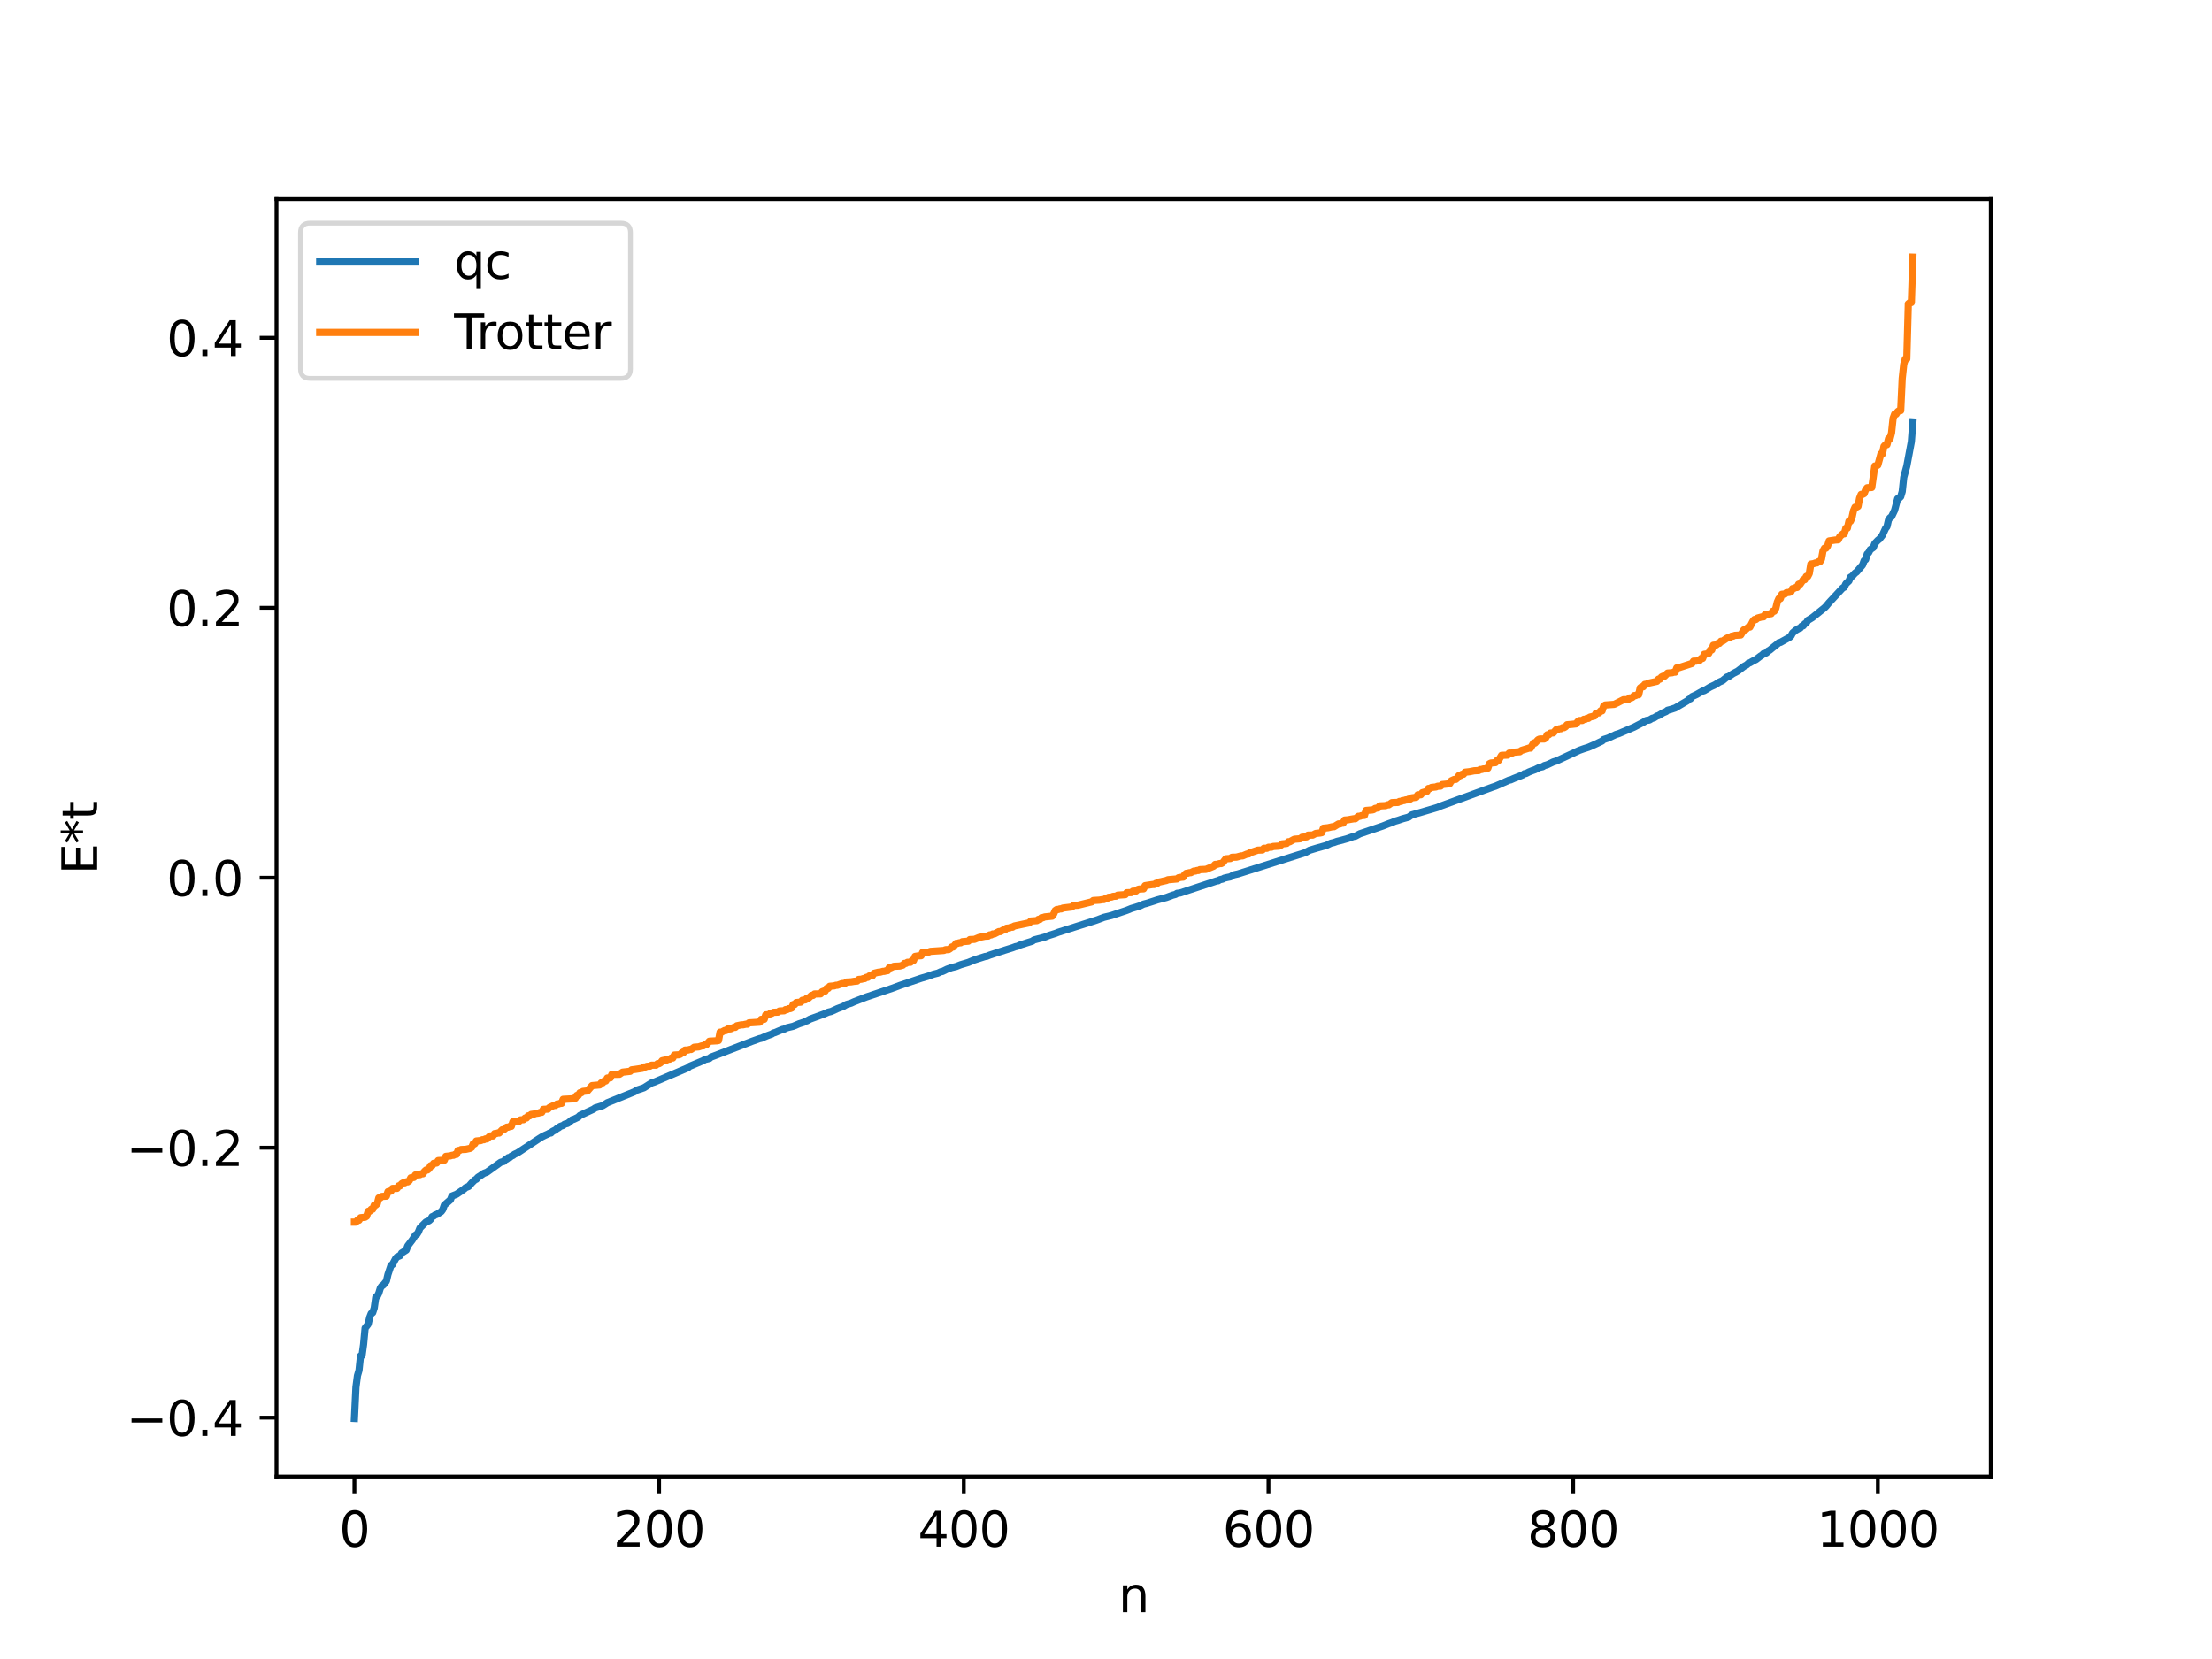 <?xml version="1.0" encoding="utf-8" standalone="no"?>
<!DOCTYPE svg PUBLIC "-//W3C//DTD SVG 1.1//EN"
  "http://www.w3.org/Graphics/SVG/1.1/DTD/svg11.dtd">
<svg xmlns:xlink="http://www.w3.org/1999/xlink" width="460.8pt" height="345.6pt" viewBox="0 0 460.8 345.6" xmlns="http://www.w3.org/2000/svg" version="1.1">
 <defs>
  <style type="text/css">*{stroke-linejoin: round; stroke-linecap: butt}</style>
 </defs>
 <g id="figure_1">
  <g id="patch_1">
   <path d="M 0 345.6 
L 460.8 345.6 
L 460.8 0 
L 0 0 
z
" style="fill: #ffffff"/>
  </g>
  <g id="axes_1">
   <g id="patch_2">
    <path d="M 57.6 307.584 
L 414.72 307.584 
L 414.72 41.472 
L 57.6 41.472 
z
" style="fill: #ffffff"/>
   </g>
   <g id="matplotlib.axis_1">
    <g id="xtick_1">
     <g id="line2d_1">
      <defs>
       <path id="mf205bf6b79" d="M 0 0 
L 0 3.5 
" style="stroke: #000000; stroke-width: 0.8"/>
      </defs>
      <g>
       <use xlink:href="#mf205bf6b79" x="73.833" y="307.584" style="stroke: #000000; stroke-width: 0.8"/>
      </g>
     </g>
     <g id="text_1">
      <!-- 0 -->
      <g transform="translate(70.651 322.182) scale(0.1 -0.1)">
       <defs>
        <path id="DejaVuSans-30" d="M 2034 4250 
Q 1547 4250 1301 3770 
Q 1056 3291 1056 2328 
Q 1056 1369 1301 889 
Q 1547 409 2034 409 
Q 2525 409 2770 889 
Q 3016 1369 3016 2328 
Q 3016 3291 2770 3770 
Q 2525 4250 2034 4250 
z
M 2034 4750 
Q 2819 4750 3233 4129 
Q 3647 3509 3647 2328 
Q 3647 1150 3233 529 
Q 2819 -91 2034 -91 
Q 1250 -91 836 529 
Q 422 1150 422 2328 
Q 422 3509 836 4129 
Q 1250 4750 2034 4750 
z
" transform="scale(0.016)"/>
       </defs>
       <use xlink:href="#DejaVuSans-30"/>
      </g>
     </g>
    </g>
    <g id="xtick_2">
     <g id="line2d_2">
      <g>
       <use xlink:href="#mf205bf6b79" x="137.304" y="307.584" style="stroke: #000000; stroke-width: 0.8"/>
      </g>
     </g>
     <g id="text_2">
      <!-- 200 -->
      <g transform="translate(127.76 322.182) scale(0.1 -0.1)">
       <defs>
        <path id="DejaVuSans-32" d="M 1228 531 
L 3431 531 
L 3431 0 
L 469 0 
L 469 531 
Q 828 903 1448 1529 
Q 2069 2156 2228 2338 
Q 2531 2678 2651 2914 
Q 2772 3150 2772 3378 
Q 2772 3750 2511 3984 
Q 2250 4219 1831 4219 
Q 1534 4219 1204 4116 
Q 875 4013 500 3803 
L 500 4441 
Q 881 4594 1212 4672 
Q 1544 4750 1819 4750 
Q 2544 4750 2975 4387 
Q 3406 4025 3406 3419 
Q 3406 3131 3298 2873 
Q 3191 2616 2906 2266 
Q 2828 2175 2409 1742 
Q 1991 1309 1228 531 
z
" transform="scale(0.016)"/>
       </defs>
       <use xlink:href="#DejaVuSans-32"/>
       <use xlink:href="#DejaVuSans-30" x="63.623"/>
       <use xlink:href="#DejaVuSans-30" x="127.246"/>
      </g>
     </g>
    </g>
    <g id="xtick_3">
     <g id="line2d_3">
      <g>
       <use xlink:href="#mf205bf6b79" x="200.775" y="307.584" style="stroke: #000000; stroke-width: 0.8"/>
      </g>
     </g>
     <g id="text_3">
      <!-- 400 -->
      <g transform="translate(191.231 322.182) scale(0.1 -0.1)">
       <defs>
        <path id="DejaVuSans-34" d="M 2419 4116 
L 825 1625 
L 2419 1625 
L 2419 4116 
z
M 2253 4666 
L 3047 4666 
L 3047 1625 
L 3713 1625 
L 3713 1100 
L 3047 1100 
L 3047 0 
L 2419 0 
L 2419 1100 
L 313 1100 
L 313 1709 
L 2253 4666 
z
" transform="scale(0.016)"/>
       </defs>
       <use xlink:href="#DejaVuSans-34"/>
       <use xlink:href="#DejaVuSans-30" x="63.623"/>
       <use xlink:href="#DejaVuSans-30" x="127.246"/>
      </g>
     </g>
    </g>
    <g id="xtick_4">
     <g id="line2d_4">
      <g>
       <use xlink:href="#mf205bf6b79" x="264.246" y="307.584" style="stroke: #000000; stroke-width: 0.8"/>
      </g>
     </g>
     <g id="text_4">
      <!-- 600 -->
      <g transform="translate(254.702 322.182) scale(0.1 -0.1)">
       <defs>
        <path id="DejaVuSans-36" d="M 2113 2584 
Q 1688 2584 1439 2293 
Q 1191 2003 1191 1497 
Q 1191 994 1439 701 
Q 1688 409 2113 409 
Q 2538 409 2786 701 
Q 3034 994 3034 1497 
Q 3034 2003 2786 2293 
Q 2538 2584 2113 2584 
z
M 3366 4563 
L 3366 3988 
Q 3128 4100 2886 4159 
Q 2644 4219 2406 4219 
Q 1781 4219 1451 3797 
Q 1122 3375 1075 2522 
Q 1259 2794 1537 2939 
Q 1816 3084 2150 3084 
Q 2853 3084 3261 2657 
Q 3669 2231 3669 1497 
Q 3669 778 3244 343 
Q 2819 -91 2113 -91 
Q 1303 -91 875 529 
Q 447 1150 447 2328 
Q 447 3434 972 4092 
Q 1497 4750 2381 4750 
Q 2619 4750 2861 4703 
Q 3103 4656 3366 4563 
z
" transform="scale(0.016)"/>
       </defs>
       <use xlink:href="#DejaVuSans-36"/>
       <use xlink:href="#DejaVuSans-30" x="63.623"/>
       <use xlink:href="#DejaVuSans-30" x="127.246"/>
      </g>
     </g>
    </g>
    <g id="xtick_5">
     <g id="line2d_5">
      <g>
       <use xlink:href="#mf205bf6b79" x="327.717" y="307.584" style="stroke: #000000; stroke-width: 0.8"/>
      </g>
     </g>
     <g id="text_5">
      <!-- 800 -->
      <g transform="translate(318.173 322.182) scale(0.1 -0.1)">
       <defs>
        <path id="DejaVuSans-38" d="M 2034 2216 
Q 1584 2216 1326 1975 
Q 1069 1734 1069 1313 
Q 1069 891 1326 650 
Q 1584 409 2034 409 
Q 2484 409 2743 651 
Q 3003 894 3003 1313 
Q 3003 1734 2745 1975 
Q 2488 2216 2034 2216 
z
M 1403 2484 
Q 997 2584 770 2862 
Q 544 3141 544 3541 
Q 544 4100 942 4425 
Q 1341 4750 2034 4750 
Q 2731 4750 3128 4425 
Q 3525 4100 3525 3541 
Q 3525 3141 3298 2862 
Q 3072 2584 2669 2484 
Q 3125 2378 3379 2068 
Q 3634 1759 3634 1313 
Q 3634 634 3220 271 
Q 2806 -91 2034 -91 
Q 1263 -91 848 271 
Q 434 634 434 1313 
Q 434 1759 690 2068 
Q 947 2378 1403 2484 
z
M 1172 3481 
Q 1172 3119 1398 2916 
Q 1625 2713 2034 2713 
Q 2441 2713 2670 2916 
Q 2900 3119 2900 3481 
Q 2900 3844 2670 4047 
Q 2441 4250 2034 4250 
Q 1625 4250 1398 4047 
Q 1172 3844 1172 3481 
z
" transform="scale(0.016)"/>
       </defs>
       <use xlink:href="#DejaVuSans-38"/>
       <use xlink:href="#DejaVuSans-30" x="63.623"/>
       <use xlink:href="#DejaVuSans-30" x="127.246"/>
      </g>
     </g>
    </g>
    <g id="xtick_6">
     <g id="line2d_6">
      <g>
       <use xlink:href="#mf205bf6b79" x="391.188" y="307.584" style="stroke: #000000; stroke-width: 0.8"/>
      </g>
     </g>
     <g id="text_6">
      <!-- 1000 -->
      <g transform="translate(378.463 322.182) scale(0.1 -0.1)">
       <defs>
        <path id="DejaVuSans-31" d="M 794 531 
L 1825 531 
L 1825 4091 
L 703 3866 
L 703 4441 
L 1819 4666 
L 2450 4666 
L 2450 531 
L 3481 531 
L 3481 0 
L 794 0 
L 794 531 
z
" transform="scale(0.016)"/>
       </defs>
       <use xlink:href="#DejaVuSans-31"/>
       <use xlink:href="#DejaVuSans-30" x="63.623"/>
       <use xlink:href="#DejaVuSans-30" x="127.246"/>
       <use xlink:href="#DejaVuSans-30" x="190.869"/>
      </g>
     </g>
    </g>
    <g id="text_7">
     <!-- n -->
     <g transform="translate(232.991 335.861) scale(0.1 -0.1)">
      <defs>
       <path id="DejaVuSans-6e" d="M 3513 2113 
L 3513 0 
L 2938 0 
L 2938 2094 
Q 2938 2591 2744 2837 
Q 2550 3084 2163 3084 
Q 1697 3084 1428 2787 
Q 1159 2491 1159 1978 
L 1159 0 
L 581 0 
L 581 3500 
L 1159 3500 
L 1159 2956 
Q 1366 3272 1645 3428 
Q 1925 3584 2291 3584 
Q 2894 3584 3203 3211 
Q 3513 2838 3513 2113 
z
" transform="scale(0.016)"/>
      </defs>
      <use xlink:href="#DejaVuSans-6e"/>
     </g>
    </g>
   </g>
   <g id="matplotlib.axis_2">
    <g id="ytick_1">
     <g id="line2d_7">
      <defs>
       <path id="m3cf8cd2385" d="M 0 0 
L -3.5 0 
" style="stroke: #000000; stroke-width: 0.8"/>
      </defs>
      <g>
       <use xlink:href="#m3cf8cd2385" x="57.6" y="295.326" style="stroke: #000000; stroke-width: 0.8"/>
      </g>
     </g>
     <g id="text_8">
      <!-- −0.4 -->
      <g transform="translate(26.317 299.125) scale(0.1 -0.1)">
       <defs>
        <path id="DejaVuSans-2212" d="M 678 2272 
L 4684 2272 
L 4684 1741 
L 678 1741 
L 678 2272 
z
" transform="scale(0.016)"/>
        <path id="DejaVuSans-2e" d="M 684 794 
L 1344 794 
L 1344 0 
L 684 0 
L 684 794 
z
" transform="scale(0.016)"/>
       </defs>
       <use xlink:href="#DejaVuSans-2212"/>
       <use xlink:href="#DejaVuSans-30" x="83.789"/>
       <use xlink:href="#DejaVuSans-2e" x="147.412"/>
       <use xlink:href="#DejaVuSans-34" x="179.199"/>
      </g>
     </g>
    </g>
    <g id="ytick_2">
     <g id="line2d_8">
      <g>
       <use xlink:href="#m3cf8cd2385" x="57.6" y="239.087" style="stroke: #000000; stroke-width: 0.8"/>
      </g>
     </g>
     <g id="text_9">
      <!-- −0.2 -->
      <g transform="translate(26.317 242.887) scale(0.1 -0.1)">
       <use xlink:href="#DejaVuSans-2212"/>
       <use xlink:href="#DejaVuSans-30" x="83.789"/>
       <use xlink:href="#DejaVuSans-2e" x="147.412"/>
       <use xlink:href="#DejaVuSans-32" x="179.199"/>
      </g>
     </g>
    </g>
    <g id="ytick_3">
     <g id="line2d_9">
      <g>
       <use xlink:href="#m3cf8cd2385" x="57.6" y="182.849" style="stroke: #000000; stroke-width: 0.8"/>
      </g>
     </g>
     <g id="text_10">
      <!-- 0.0 -->
      <g transform="translate(34.697 186.648) scale(0.1 -0.1)">
       <use xlink:href="#DejaVuSans-30"/>
       <use xlink:href="#DejaVuSans-2e" x="63.623"/>
       <use xlink:href="#DejaVuSans-30" x="95.41"/>
      </g>
     </g>
    </g>
    <g id="ytick_4">
     <g id="line2d_10">
      <g>
       <use xlink:href="#m3cf8cd2385" x="57.6" y="126.611" style="stroke: #000000; stroke-width: 0.8"/>
      </g>
     </g>
     <g id="text_11">
      <!-- 0.2 -->
      <g transform="translate(34.697 130.41) scale(0.1 -0.1)">
       <use xlink:href="#DejaVuSans-30"/>
       <use xlink:href="#DejaVuSans-2e" x="63.623"/>
       <use xlink:href="#DejaVuSans-32" x="95.41"/>
      </g>
     </g>
    </g>
    <g id="ytick_5">
     <g id="line2d_11">
      <g>
       <use xlink:href="#m3cf8cd2385" x="57.6" y="70.373" style="stroke: #000000; stroke-width: 0.8"/>
      </g>
     </g>
     <g id="text_12">
      <!-- 0.4 -->
      <g transform="translate(34.697 74.172) scale(0.1 -0.1)">
       <use xlink:href="#DejaVuSans-30"/>
       <use xlink:href="#DejaVuSans-2e" x="63.623"/>
       <use xlink:href="#DejaVuSans-34" x="95.41"/>
      </g>
     </g>
    </g>
    <g id="text_13">
     <!-- E*t -->
     <g transform="translate(20.238 182.148) rotate(-90) scale(0.1 -0.1)">
      <defs>
       <path id="DejaVuSans-45" d="M 628 4666 
L 3578 4666 
L 3578 4134 
L 1259 4134 
L 1259 2753 
L 3481 2753 
L 3481 2222 
L 1259 2222 
L 1259 531 
L 3634 531 
L 3634 0 
L 628 0 
L 628 4666 
z
" transform="scale(0.016)"/>
       <path id="DejaVuSans-2a" d="M 3009 3897 
L 1888 3291 
L 3009 2681 
L 2828 2375 
L 1778 3009 
L 1778 1831 
L 1422 1831 
L 1422 3009 
L 372 2375 
L 191 2681 
L 1313 3291 
L 191 3897 
L 372 4206 
L 1422 3572 
L 1422 4750 
L 1778 4750 
L 1778 3572 
L 2828 4206 
L 3009 3897 
z
" transform="scale(0.016)"/>
       <path id="DejaVuSans-74" d="M 1172 4494 
L 1172 3500 
L 2356 3500 
L 2356 3053 
L 1172 3053 
L 1172 1153 
Q 1172 725 1289 603 
Q 1406 481 1766 481 
L 2356 481 
L 2356 0 
L 1766 0 
Q 1100 0 847 248 
Q 594 497 594 1153 
L 594 3053 
L 172 3053 
L 172 3500 
L 594 3500 
L 594 4494 
L 1172 4494 
z
" transform="scale(0.016)"/>
      </defs>
      <use xlink:href="#DejaVuSans-45"/>
      <use xlink:href="#DejaVuSans-2a" x="63.184"/>
      <use xlink:href="#DejaVuSans-74" x="113.184"/>
     </g>
    </g>
   </g>
   <g id="line2d_12">
    <path d="M 73.833 295.488 
L 74.15 288.973 
L 74.467 286.574 
L 74.785 285.475 
L 75.102 282.455 
L 75.42 282.377 
L 75.737 280.065 
L 76.054 276.68 
L 76.689 275.856 
L 77.006 274.444 
L 77.324 273.627 
L 77.641 273.439 
L 77.958 272.47 
L 78.276 270.248 
L 78.593 270.036 
L 78.91 269.388 
L 79.228 268.334 
L 79.545 267.877 
L 79.862 267.678 
L 80.497 266.875 
L 80.815 265.495 
L 81.449 263.598 
L 81.767 263.427 
L 82.401 262.218 
L 82.719 261.843 
L 83.353 261.58 
L 83.671 261.027 
L 84.623 260.418 
L 84.94 259.551 
L 85.892 258.291 
L 86.527 257.291 
L 86.844 257.138 
L 87.162 256.625 
L 87.479 255.814 
L 88.748 254.55 
L 89.383 254.308 
L 89.7 254.017 
L 90.018 253.459 
L 90.335 253.342 
L 90.653 253.082 
L 90.97 253.004 
L 91.922 252.397 
L 92.239 251.962 
L 92.557 251.049 
L 93.826 249.948 
L 94.143 249.163 
L 95.096 248.791 
L 96.048 248.148 
L 96.682 247.699 
L 97 247.411 
L 97.634 247.156 
L 98.269 246.426 
L 98.904 245.796 
L 99.221 245.657 
L 99.539 245.269 
L 100.173 244.85 
L 100.808 244.418 
L 101.443 244.18 
L 104.299 242.125 
L 104.934 241.955 
L 105.251 241.591 
L 105.568 241.471 
L 105.886 241.162 
L 106.203 241.118 
L 106.52 240.842 
L 106.838 240.719 
L 107.155 240.468 
L 107.79 240.177 
L 112.233 237.24 
L 112.867 236.839 
L 113.502 236.518 
L 114.137 236.237 
L 114.454 236.054 
L 114.772 236.017 
L 115.089 235.692 
L 115.724 235.38 
L 116.041 235.08 
L 116.358 234.946 
L 116.676 234.657 
L 117.31 234.436 
L 117.628 234.177 
L 118.262 234.018 
L 119.215 233.248 
L 119.532 233.174 
L 120.167 232.866 
L 120.484 232.701 
L 120.801 232.367 
L 123.658 231.047 
L 123.975 230.804 
L 125.562 230.32 
L 126.514 229.719 
L 128.1 229.079 
L 132.226 227.41 
L 132.543 227.14 
L 134.13 226.609 
L 135.717 225.603 
L 136.352 225.399 
L 143.334 222.424 
L 143.651 222.133 
L 146.507 220.939 
L 146.824 220.717 
L 147.777 220.499 
L 148.094 220.211 
L 148.729 219.98 
L 156.662 216.922 
L 157.615 216.584 
L 158.249 216.356 
L 158.567 216.297 
L 159.201 216.017 
L 159.836 215.75 
L 160.788 215.403 
L 161.105 215.19 
L 161.423 215.112 
L 162.058 214.844 
L 163.01 214.448 
L 163.327 214.392 
L 163.962 214.096 
L 165.231 213.796 
L 166.5 213.257 
L 167.453 212.954 
L 167.77 212.733 
L 168.087 212.666 
L 168.722 212.307 
L 171.578 211.263 
L 172.53 210.853 
L 173.165 210.704 
L 174.434 210.119 
L 175.704 209.639 
L 176.339 209.258 
L 177.291 208.972 
L 177.925 208.68 
L 179.512 208.063 
L 180.464 207.695 
L 185.859 205.878 
L 187.446 205.285 
L 191.889 203.784 
L 193.476 203.311 
L 194.428 202.954 
L 195.38 202.716 
L 196.015 202.415 
L 196.332 202.37 
L 197.284 201.9 
L 198.236 201.562 
L 199.188 201.333 
L 200.14 200.962 
L 201.727 200.488 
L 202.996 199.962 
L 205.218 199.25 
L 205.535 199.218 
L 206.17 198.96 
L 209.343 197.928 
L 210.93 197.434 
L 211.565 197.192 
L 211.882 197.145 
L 212.517 196.855 
L 214.104 196.345 
L 214.739 196.154 
L 215.056 196.051 
L 215.373 195.806 
L 217.595 195.227 
L 218.547 194.85 
L 219.816 194.452 
L 220.451 194.203 
L 228.385 191.685 
L 229.02 191.451 
L 229.972 191.088 
L 231.558 190.699 
L 234.732 189.637 
L 235.684 189.248 
L 236.636 188.97 
L 237.588 188.657 
L 238.223 188.343 
L 238.858 188.184 
L 240.444 187.678 
L 241.079 187.464 
L 242.983 186.962 
L 244.253 186.487 
L 244.887 186.319 
L 245.205 186.099 
L 245.839 186.022 
L 253.456 183.513 
L 253.773 183.481 
L 254.091 183.266 
L 254.725 183.117 
L 255.043 182.935 
L 255.677 182.789 
L 256.312 182.664 
L 256.947 182.263 
L 257.899 182.051 
L 271.862 177.633 
L 272.815 177.119 
L 274.401 176.643 
L 276.305 176.113 
L 277.258 175.653 
L 277.892 175.505 
L 278.527 175.273 
L 279.162 175.121 
L 280.748 174.679 
L 282.018 174.223 
L 282.335 174.195 
L 283.287 173.686 
L 288.048 172.076 
L 289.317 171.569 
L 289.952 171.358 
L 290.586 171.075 
L 291.221 170.894 
L 292.173 170.568 
L 293.443 170.223 
L 294.077 169.765 
L 295.029 169.493 
L 295.664 169.323 
L 299.472 168.197 
L 300.107 167.913 
L 310.897 163.976 
L 311.532 163.768 
L 314.388 162.512 
L 314.705 162.456 
L 315.34 162.171 
L 317.244 161.414 
L 317.562 161.169 
L 317.879 161.138 
L 318.514 160.81 
L 319.148 160.555 
L 319.783 160.332 
L 320.735 159.852 
L 321.37 159.723 
L 321.687 159.494 
L 322.322 159.31 
L 322.957 159.013 
L 323.591 158.713 
L 324.226 158.523 
L 328.986 156.309 
L 329.939 155.97 
L 330.891 155.669 
L 332.16 155.115 
L 333.747 154.363 
L 334.064 154.056 
L 335.016 153.751 
L 336.603 153.011 
L 337.238 152.816 
L 340.411 151.471 
L 341.046 151.135 
L 342.315 150.477 
L 342.95 150.086 
L 343.585 149.997 
L 344.22 149.611 
L 344.537 149.562 
L 345.172 149.158 
L 345.489 149.069 
L 346.441 148.491 
L 347.076 148.225 
L 347.393 147.955 
L 348.028 147.792 
L 348.98 147.482 
L 349.615 147.101 
L 351.519 145.979 
L 351.836 145.67 
L 352.153 145.551 
L 352.471 145.127 
L 353.423 144.678 
L 354.692 143.954 
L 355.01 143.879 
L 356.279 143.108 
L 357.231 142.67 
L 358.183 142.075 
L 358.818 141.8 
L 359.77 141.023 
L 360.087 140.95 
L 361.039 140.31 
L 361.991 139.812 
L 363.261 138.839 
L 363.896 138.487 
L 364.213 138.178 
L 364.53 138.074 
L 365.165 137.701 
L 365.8 137.389 
L 366.752 136.661 
L 367.069 136.473 
L 367.386 136.155 
L 367.704 136.118 
L 368.021 135.96 
L 368.339 135.596 
L 368.656 135.448 
L 369.291 134.923 
L 370.243 134.168 
L 370.56 133.885 
L 370.877 133.831 
L 372.781 132.769 
L 373.099 132.482 
L 373.416 131.871 
L 374.051 131.315 
L 374.686 130.937 
L 375.003 130.844 
L 375.32 130.446 
L 375.638 130.367 
L 375.955 129.949 
L 376.272 129.788 
L 376.59 129.24 
L 377.542 128.657 
L 380.081 126.613 
L 380.398 126.295 
L 381.033 125.531 
L 383.889 122.456 
L 384.206 122.329 
L 384.524 121.613 
L 385.158 121.03 
L 385.476 120.236 
L 385.793 120.086 
L 386.428 119.388 
L 386.745 119.168 
L 388.015 117.686 
L 388.332 116.799 
L 388.649 116.561 
L 388.967 115.413 
L 389.284 115.121 
L 389.601 114.499 
L 390.236 114.065 
L 390.553 113.223 
L 391.188 112.554 
L 391.505 112.31 
L 392.14 111.501 
L 392.775 110.111 
L 393.092 109.698 
L 393.41 108.289 
L 393.727 107.859 
L 394.044 107.636 
L 394.679 106.293 
L 395.314 103.888 
L 395.631 103.774 
L 395.948 103.463 
L 396.266 102.392 
L 396.583 99.439 
L 397.218 97.101 
L 398.17 91.988 
L 398.487 87.898 
L 398.487 87.898 
" clip-path="url(#pb4b846de94)" style="fill: none; stroke: #1f77b4; stroke-width: 1.5; stroke-linecap: square"/>
   </g>
   <g id="line2d_13">
    <path d="M 73.833 254.59 
L 74.15 254.59 
L 74.467 254.202 
L 74.785 254.202 
L 75.102 253.673 
L 76.054 253.573 
L 76.372 253.366 
L 76.689 252.335 
L 77.006 252.335 
L 77.324 251.908 
L 77.641 251.908 
L 77.958 251.052 
L 78.276 251.052 
L 78.593 250.744 
L 78.91 249.544 
L 79.228 249.544 
L 79.545 249.244 
L 80.497 249.179 
L 80.815 248.244 
L 81.449 248.128 
L 81.767 247.573 
L 82.719 247.559 
L 83.036 247.04 
L 83.353 247.04 
L 83.671 246.589 
L 83.988 246.407 
L 84.305 246.407 
L 84.623 246.205 
L 84.94 246.205 
L 85.258 245.971 
L 85.575 245.354 
L 86.21 245.286 
L 86.527 244.773 
L 87.479 244.708 
L 87.796 244.517 
L 88.114 244.517 
L 88.431 244.018 
L 88.748 243.731 
L 89.066 243.731 
L 89.383 243.46 
L 89.7 242.84 
L 90.018 242.84 
L 90.335 242.346 
L 90.97 242.269 
L 91.287 241.77 
L 92.557 241.691 
L 92.874 240.892 
L 93.826 240.791 
L 94.143 240.67 
L 94.461 240.67 
L 94.778 240.478 
L 95.096 240.478 
L 95.413 239.662 
L 95.73 239.662 
L 96.048 239.469 
L 97 239.432 
L 97.952 239.223 
L 98.269 239.003 
L 98.586 238.26 
L 98.904 238.26 
L 99.221 237.69 
L 100.173 237.597 
L 100.491 237.425 
L 100.808 237.425 
L 101.125 237.25 
L 101.443 237.25 
L 102.077 236.648 
L 102.712 236.638 
L 103.029 236.151 
L 103.347 236.151 
L 103.664 236.028 
L 103.981 236.028 
L 104.616 235.363 
L 104.934 235.363 
L 105.568 234.812 
L 105.886 234.812 
L 106.203 234.641 
L 106.52 234.641 
L 106.838 233.692 
L 107.79 233.63 
L 108.107 233.63 
L 108.424 233.293 
L 109.059 233.25 
L 109.377 232.902 
L 109.694 232.902 
L 110.011 232.452 
L 110.329 232.452 
L 110.646 232.157 
L 111.281 232.069 
L 111.598 231.944 
L 112.233 231.862 
L 112.55 231.715 
L 112.867 231.715 
L 113.185 231.096 
L 114.137 231.048 
L 114.454 230.716 
L 115.406 230.273 
L 115.724 230.273 
L 116.041 229.989 
L 116.358 229.989 
L 116.676 229.842 
L 116.993 229.842 
L 117.31 229.012 
L 119.215 228.912 
L 119.532 228.785 
L 119.849 228.785 
L 120.167 228.193 
L 120.484 228.193 
L 120.801 227.641 
L 121.119 227.641 
L 121.436 227.362 
L 122.388 227.256 
L 123.34 226.152 
L 124.927 226.012 
L 125.244 225.58 
L 125.562 225.58 
L 125.879 225.19 
L 126.196 225.19 
L 126.514 224.574 
L 127.148 224.536 
L 127.466 223.805 
L 129.053 223.793 
L 129.687 223.355 
L 131.274 223.177 
L 131.591 222.867 
L 132.226 222.791 
L 133.813 222.551 
L 134.13 222.281 
L 134.448 222.281 
L 134.765 222.13 
L 135.4 222.108 
L 135.717 221.898 
L 136.669 221.895 
L 136.986 221.582 
L 137.304 221.582 
L 137.621 221.398 
L 137.939 220.96 
L 138.573 220.824 
L 138.891 220.824 
L 139.208 220.638 
L 139.525 220.638 
L 139.843 220.407 
L 140.16 220.407 
L 140.477 219.786 
L 141.429 219.735 
L 141.747 219.611 
L 142.064 219.284 
L 142.381 219.284 
L 142.699 218.753 
L 143.334 218.752 
L 143.651 218.621 
L 143.968 218.621 
L 144.603 218.158 
L 145.555 218.084 
L 146.19 217.872 
L 146.507 217.872 
L 146.824 217.635 
L 147.142 217.635 
L 147.777 216.904 
L 149.363 216.816 
L 149.681 216.756 
L 149.998 215.022 
L 150.315 215.022 
L 150.95 214.671 
L 151.267 214.671 
L 151.585 214.364 
L 152.22 214.325 
L 152.854 214.02 
L 153.172 214.02 
L 153.489 213.69 
L 154.441 213.495 
L 154.758 213.495 
L 155.393 213.356 
L 155.71 213.356 
L 156.028 213.078 
L 158.249 212.938 
L 158.567 212.346 
L 159.201 212.338 
L 159.519 211.407 
L 160.153 211.38 
L 160.471 211.105 
L 160.788 211.101 
L 161.105 210.886 
L 162.058 210.844 
L 162.375 210.608 
L 163.327 210.562 
L 163.644 210.315 
L 163.962 210.315 
L 164.279 210.12 
L 164.596 210.12 
L 164.914 209.994 
L 165.231 209.259 
L 165.548 209.259 
L 165.866 208.85 
L 166.818 208.76 
L 167.135 208.375 
L 167.77 208.289 
L 168.087 207.951 
L 168.405 207.951 
L 169.039 207.368 
L 169.357 207.368 
L 169.674 207.06 
L 170.943 207.035 
L 171.261 206.595 
L 171.578 206.468 
L 171.896 206.468 
L 172.213 205.896 
L 172.53 205.896 
L 172.848 205.456 
L 173.8 205.374 
L 174.117 205.247 
L 174.434 205.247 
L 175.386 204.903 
L 176.021 204.856 
L 176.339 204.586 
L 177.291 204.536 
L 177.925 204.429 
L 178.56 204.373 
L 178.877 204.034 
L 179.512 203.983 
L 179.829 203.847 
L 180.147 203.847 
L 180.464 203.598 
L 180.781 203.598 
L 181.099 203.303 
L 181.734 203.281 
L 182.051 202.759 
L 183.003 202.526 
L 183.32 202.526 
L 183.955 202.343 
L 184.272 202.343 
L 184.59 202.208 
L 184.907 202.208 
L 185.224 201.612 
L 185.542 201.612 
L 186.177 201.301 
L 187.446 201.241 
L 188.081 201.059 
L 188.398 200.696 
L 188.715 200.696 
L 189.033 200.468 
L 189.667 200.46 
L 189.985 200.096 
L 190.302 200.096 
L 190.62 199.236 
L 191.254 199.132 
L 191.889 199.089 
L 192.206 198.382 
L 193.476 198.342 
L 193.793 198.185 
L 195.38 198.08 
L 196.649 197.989 
L 196.967 197.834 
L 197.601 197.811 
L 197.919 197.622 
L 198.236 197.277 
L 198.553 197.277 
L 199.188 196.518 
L 199.505 196.518 
L 199.823 196.394 
L 200.14 196.394 
L 200.458 196.167 
L 201.727 196.062 
L 202.044 195.722 
L 202.996 195.684 
L 203.948 195.291 
L 205.218 195.025 
L 205.853 195.001 
L 206.17 194.756 
L 206.487 194.756 
L 206.805 194.553 
L 207.122 194.553 
L 208.074 194.065 
L 208.391 194.065 
L 209.026 193.716 
L 209.343 193.716 
L 209.661 193.366 
L 210.296 193.29 
L 210.613 193.144 
L 210.93 193.144 
L 211.248 192.905 
L 214.421 192.241 
L 214.739 191.866 
L 216.008 191.779 
L 216.325 191.518 
L 216.643 191.518 
L 216.96 191.171 
L 217.277 191.171 
L 217.595 191.014 
L 219.181 190.852 
L 219.499 190.407 
L 219.816 189.683 
L 220.134 189.466 
L 220.451 189.466 
L 220.768 189.337 
L 221.086 189.337 
L 221.403 189.167 
L 223.307 188.933 
L 223.624 188.62 
L 224.577 188.568 
L 227.433 187.869 
L 227.75 187.591 
L 229.02 187.514 
L 229.654 187.407 
L 229.972 187.396 
L 230.289 187.2 
L 230.606 187.2 
L 230.924 186.929 
L 231.558 186.867 
L 231.876 186.731 
L 232.51 186.688 
L 232.828 186.48 
L 234.415 186.373 
L 234.732 185.968 
L 235.684 185.94 
L 236.001 185.652 
L 236.636 185.633 
L 236.953 185.33 
L 237.271 185.211 
L 238.223 185.162 
L 238.54 184.497 
L 239.175 184.396 
L 240.127 184.259 
L 240.444 184.259 
L 240.762 184.028 
L 241.079 184.028 
L 241.396 183.77 
L 242.983 183.421 
L 243.3 183.269 
L 245.205 183.099 
L 245.522 182.845 
L 246.157 182.745 
L 246.474 182.725 
L 246.791 182.194 
L 247.109 181.93 
L 247.426 181.93 
L 247.743 181.796 
L 248.061 181.796 
L 248.696 181.468 
L 249.013 181.468 
L 249.33 181.338 
L 249.648 181.338 
L 249.965 181.157 
L 251.234 181.103 
L 252.821 180.445 
L 253.139 180.074 
L 253.456 180.074 
L 254.091 179.898 
L 254.408 179.898 
L 254.725 179.716 
L 255.36 178.904 
L 256.312 178.843 
L 256.629 178.588 
L 257.581 178.555 
L 258.534 178.301 
L 258.851 178.301 
L 259.803 177.897 
L 260.12 177.897 
L 260.438 177.533 
L 260.755 177.533 
L 262.024 177.102 
L 262.977 177.067 
L 263.294 176.711 
L 263.929 176.71 
L 264.246 176.496 
L 264.881 176.491 
L 265.198 176.337 
L 266.467 176.255 
L 266.785 176.114 
L 267.102 175.797 
L 268.054 175.701 
L 268.372 175.351 
L 268.689 175.351 
L 269.324 174.987 
L 269.641 174.824 
L 270.593 174.75 
L 270.91 174.708 
L 271.228 174.418 
L 272.18 174.334 
L 272.497 173.976 
L 273.449 173.961 
L 274.084 173.621 
L 275.036 173.52 
L 275.353 173.452 
L 275.671 172.531 
L 276.623 172.437 
L 277.575 172.221 
L 277.892 172.221 
L 278.844 171.636 
L 279.162 171.636 
L 279.479 171.475 
L 279.796 171.475 
L 280.114 170.835 
L 280.748 170.786 
L 281.383 170.669 
L 282.018 170.559 
L 282.335 170.559 
L 282.97 170.05 
L 283.287 170.05 
L 283.605 169.911 
L 284.239 169.858 
L 284.557 168.833 
L 285.826 168.726 
L 286.143 168.653 
L 286.461 168.406 
L 287.096 168.296 
L 287.413 167.879 
L 288.682 167.819 
L 289 167.662 
L 289.317 167.662 
L 289.952 167.204 
L 291.221 167.157 
L 291.539 166.954 
L 291.856 166.954 
L 292.173 166.775 
L 292.491 166.775 
L 292.808 166.634 
L 293.125 166.634 
L 293.443 166.472 
L 293.76 166.472 
L 294.077 166.215 
L 295.029 166.079 
L 295.347 165.583 
L 295.981 165.56 
L 296.299 165.121 
L 297.251 164.865 
L 297.568 164.252 
L 297.886 164.252 
L 298.203 164.036 
L 299.155 163.933 
L 299.472 163.781 
L 300.107 163.759 
L 300.424 163.434 
L 301.377 163.335 
L 302.011 163.233 
L 302.329 162.647 
L 302.963 162.357 
L 303.281 162.357 
L 303.598 162.085 
L 303.915 161.574 
L 304.233 161.574 
L 304.55 161.299 
L 304.867 161.299 
L 305.185 160.869 
L 306.137 160.759 
L 307.089 160.568 
L 308.041 160.515 
L 308.358 160.305 
L 308.676 160.305 
L 308.993 160.185 
L 309.628 160.169 
L 309.945 160.026 
L 310.262 159.113 
L 310.58 158.947 
L 311.532 158.871 
L 311.849 158.415 
L 312.167 158.415 
L 312.801 157.35 
L 314.071 157.298 
L 314.388 156.885 
L 315.023 156.877 
L 315.34 156.7 
L 316.61 156.601 
L 316.927 156.33 
L 318.514 155.84 
L 318.831 155.84 
L 319.466 154.787 
L 319.783 154.787 
L 320.418 154.095 
L 320.735 153.953 
L 321.687 153.94 
L 322.005 153.735 
L 322.322 153.061 
L 322.639 153.061 
L 322.957 152.722 
L 323.591 152.665 
L 324.226 151.964 
L 324.543 151.964 
L 324.861 151.807 
L 325.178 151.807 
L 325.496 151.589 
L 325.813 151.589 
L 326.13 151.398 
L 326.448 150.975 
L 327.4 150.898 
L 328.352 150.789 
L 328.669 150.318 
L 328.986 150.104 
L 329.621 150.086 
L 329.939 149.842 
L 330.256 149.842 
L 330.573 149.644 
L 330.891 149.644 
L 331.208 149.383 
L 332.16 149.158 
L 332.477 148.587 
L 333.112 148.506 
L 333.429 148.089 
L 333.747 148.089 
L 334.064 147.104 
L 334.381 146.869 
L 336.286 146.728 
L 338.19 145.764 
L 339.142 145.753 
L 339.459 145.399 
L 339.777 145.399 
L 340.094 145.255 
L 340.411 144.902 
L 340.729 144.902 
L 341.046 144.725 
L 341.363 144.725 
L 341.681 143.303 
L 341.998 143.065 
L 342.315 143.065 
L 342.633 142.566 
L 342.95 142.566 
L 343.267 142.353 
L 345.172 141.931 
L 345.489 141.471 
L 345.806 141.471 
L 346.124 141.021 
L 346.441 140.864 
L 346.758 140.864 
L 347.393 140.213 
L 348.345 140.141 
L 348.662 140.019 
L 348.98 140.019 
L 349.297 139.136 
L 349.615 139.136 
L 352.471 138.209 
L 352.788 137.728 
L 353.423 137.717 
L 353.74 137.577 
L 354.058 137.577 
L 354.375 137.163 
L 354.692 137.163 
L 355.01 136.305 
L 355.644 136.216 
L 355.962 136.114 
L 356.279 135.396 
L 356.596 135.396 
L 356.914 134.424 
L 357.548 134.354 
L 357.866 134.022 
L 358.183 134.022 
L 358.5 133.574 
L 358.818 133.574 
L 359.77 132.935 
L 360.087 132.802 
L 360.405 132.802 
L 360.722 132.527 
L 361.039 132.527 
L 361.357 132.36 
L 362.626 132.279 
L 363.261 131.218 
L 363.578 131.218 
L 364.213 130.631 
L 364.53 130.631 
L 365.165 129.407 
L 365.482 129.047 
L 365.8 129.047 
L 366.117 128.756 
L 367.069 128.499 
L 367.386 128.499 
L 367.704 128.018 
L 368.973 127.844 
L 369.291 127.327 
L 369.608 127.327 
L 369.925 126.76 
L 370.243 125.432 
L 370.56 124.702 
L 370.877 124.702 
L 371.195 123.796 
L 371.829 123.739 
L 372.147 123.461 
L 372.781 123.401 
L 373.099 123.253 
L 373.416 122.61 
L 373.734 122.577 
L 374.051 122.384 
L 374.368 122.384 
L 374.686 121.702 
L 375.003 121.702 
L 375.638 120.766 
L 375.955 120.766 
L 376.272 120.079 
L 376.59 120.079 
L 376.907 119.463 
L 377.224 117.512 
L 377.859 117.407 
L 378.177 117.268 
L 378.494 117.268 
L 378.811 117.01 
L 379.129 117.01 
L 379.446 116.496 
L 379.763 114.76 
L 380.081 114.193 
L 380.398 114.193 
L 380.715 113.766 
L 381.033 112.692 
L 381.667 112.595 
L 382.302 112.502 
L 382.937 112.459 
L 383.254 111.79 
L 383.889 111.214 
L 384.206 111.214 
L 384.524 110.023 
L 384.841 110.023 
L 385.158 108.592 
L 385.476 108.592 
L 385.793 107.884 
L 386.11 106.399 
L 386.428 105.66 
L 386.745 105.66 
L 387.062 105.482 
L 387.38 103.793 
L 387.697 102.993 
L 388.015 102.993 
L 388.332 102.835 
L 388.649 102.005 
L 388.967 101.611 
L 389.919 101.552 
L 390.553 97.075 
L 390.871 97.075 
L 391.188 96.885 
L 391.823 94.555 
L 392.14 94.555 
L 392.458 92.978 
L 392.775 92.634 
L 393.092 92.634 
L 393.41 91.376 
L 393.727 91.376 
L 394.044 90.171 
L 394.362 87.143 
L 394.679 86.275 
L 394.996 86.275 
L 395.314 85.752 
L 395.631 85.535 
L 395.948 85.535 
L 396.266 78.822 
L 396.583 75.887 
L 396.9 74.772 
L 397.218 74.772 
L 397.535 63.279 
L 397.853 63.024 
L 398.17 63.024 
L 398.487 53.568 
L 398.487 53.568 
" clip-path="url(#pb4b846de94)" style="fill: none; stroke: #ff7f0e; stroke-width: 1.5; stroke-linecap: square"/>
   </g>
   <g id="patch_3">
    <path d="M 57.6 307.584 
L 57.6 41.472 
" style="fill: none; stroke: #000000; stroke-width: 0.8; stroke-linejoin: miter; stroke-linecap: square"/>
   </g>
   <g id="patch_4">
    <path d="M 414.72 307.584 
L 414.72 41.472 
" style="fill: none; stroke: #000000; stroke-width: 0.8; stroke-linejoin: miter; stroke-linecap: square"/>
   </g>
   <g id="patch_5">
    <path d="M 57.6 307.584 
L 414.72 307.584 
" style="fill: none; stroke: #000000; stroke-width: 0.8; stroke-linejoin: miter; stroke-linecap: square"/>
   </g>
   <g id="patch_6">
    <path d="M 57.6 41.472 
L 414.72 41.472 
" style="fill: none; stroke: #000000; stroke-width: 0.8; stroke-linejoin: miter; stroke-linecap: square"/>
   </g>
   <g id="legend_1">
    <g id="patch_7">
     <path d="M 64.6 78.828 
L 129.342 78.828 
Q 131.342 78.828 131.342 76.828 
L 131.342 48.472 
Q 131.342 46.472 129.342 46.472 
L 64.6 46.472 
Q 62.6 46.472 62.6 48.472 
L 62.6 76.828 
Q 62.6 78.828 64.6 78.828 
z
" style="fill: #ffffff; opacity: 0.8; stroke: #cccccc; stroke-linejoin: miter"/>
    </g>
    <g id="line2d_14">
     <path d="M 66.6 54.57 
L 76.6 54.57 
L 86.6 54.57 
" style="fill: none; stroke: #1f77b4; stroke-width: 1.5; stroke-linecap: square"/>
    </g>
    <g id="text_14">
     <!-- qc -->
     <g transform="translate(94.6 58.07) scale(0.1 -0.1)">
      <defs>
       <path id="DejaVuSans-71" d="M 947 1747 
Q 947 1113 1208 752 
Q 1469 391 1925 391 
Q 2381 391 2643 752 
Q 2906 1113 2906 1747 
Q 2906 2381 2643 2742 
Q 2381 3103 1925 3103 
Q 1469 3103 1208 2742 
Q 947 2381 947 1747 
z
M 2906 525 
Q 2725 213 2448 61 
Q 2172 -91 1784 -91 
Q 1150 -91 751 415 
Q 353 922 353 1747 
Q 353 2572 751 3078 
Q 1150 3584 1784 3584 
Q 2172 3584 2448 3432 
Q 2725 3281 2906 2969 
L 2906 3500 
L 3481 3500 
L 3481 -1331 
L 2906 -1331 
L 2906 525 
z
" transform="scale(0.016)"/>
       <path id="DejaVuSans-63" d="M 3122 3366 
L 3122 2828 
Q 2878 2963 2633 3030 
Q 2388 3097 2138 3097 
Q 1578 3097 1268 2742 
Q 959 2388 959 1747 
Q 959 1106 1268 751 
Q 1578 397 2138 397 
Q 2388 397 2633 464 
Q 2878 531 3122 666 
L 3122 134 
Q 2881 22 2623 -34 
Q 2366 -91 2075 -91 
Q 1284 -91 818 406 
Q 353 903 353 1747 
Q 353 2603 823 3093 
Q 1294 3584 2113 3584 
Q 2378 3584 2631 3529 
Q 2884 3475 3122 3366 
z
" transform="scale(0.016)"/>
      </defs>
      <use xlink:href="#DejaVuSans-71"/>
      <use xlink:href="#DejaVuSans-63" x="63.477"/>
     </g>
    </g>
    <g id="line2d_15">
     <path d="M 66.6 69.249 
L 76.6 69.249 
L 86.6 69.249 
" style="fill: none; stroke: #ff7f0e; stroke-width: 1.5; stroke-linecap: square"/>
    </g>
    <g id="text_15">
     <!-- Trotter -->
     <g transform="translate(94.6 72.749) scale(0.1 -0.1)">
      <defs>
       <path id="DejaVuSans-54" d="M -19 4666 
L 3928 4666 
L 3928 4134 
L 2272 4134 
L 2272 0 
L 1638 0 
L 1638 4134 
L -19 4134 
L -19 4666 
z
" transform="scale(0.016)"/>
       <path id="DejaVuSans-72" d="M 2631 2963 
Q 2534 3019 2420 3045 
Q 2306 3072 2169 3072 
Q 1681 3072 1420 2755 
Q 1159 2438 1159 1844 
L 1159 0 
L 581 0 
L 581 3500 
L 1159 3500 
L 1159 2956 
Q 1341 3275 1631 3429 
Q 1922 3584 2338 3584 
Q 2397 3584 2469 3576 
Q 2541 3569 2628 3553 
L 2631 2963 
z
" transform="scale(0.016)"/>
       <path id="DejaVuSans-6f" d="M 1959 3097 
Q 1497 3097 1228 2736 
Q 959 2375 959 1747 
Q 959 1119 1226 758 
Q 1494 397 1959 397 
Q 2419 397 2687 759 
Q 2956 1122 2956 1747 
Q 2956 2369 2687 2733 
Q 2419 3097 1959 3097 
z
M 1959 3584 
Q 2709 3584 3137 3096 
Q 3566 2609 3566 1747 
Q 3566 888 3137 398 
Q 2709 -91 1959 -91 
Q 1206 -91 779 398 
Q 353 888 353 1747 
Q 353 2609 779 3096 
Q 1206 3584 1959 3584 
z
" transform="scale(0.016)"/>
       <path id="DejaVuSans-65" d="M 3597 1894 
L 3597 1613 
L 953 1613 
Q 991 1019 1311 708 
Q 1631 397 2203 397 
Q 2534 397 2845 478 
Q 3156 559 3463 722 
L 3463 178 
Q 3153 47 2828 -22 
Q 2503 -91 2169 -91 
Q 1331 -91 842 396 
Q 353 884 353 1716 
Q 353 2575 817 3079 
Q 1281 3584 2069 3584 
Q 2775 3584 3186 3129 
Q 3597 2675 3597 1894 
z
M 3022 2063 
Q 3016 2534 2758 2815 
Q 2500 3097 2075 3097 
Q 1594 3097 1305 2825 
Q 1016 2553 972 2059 
L 3022 2063 
z
" transform="scale(0.016)"/>
      </defs>
      <use xlink:href="#DejaVuSans-54"/>
      <use xlink:href="#DejaVuSans-72" x="46.334"/>
      <use xlink:href="#DejaVuSans-6f" x="85.197"/>
      <use xlink:href="#DejaVuSans-74" x="146.379"/>
      <use xlink:href="#DejaVuSans-74" x="185.588"/>
      <use xlink:href="#DejaVuSans-65" x="224.797"/>
      <use xlink:href="#DejaVuSans-72" x="286.32"/>
     </g>
    </g>
   </g>
  </g>
 </g>
 <defs>
  <clipPath id="pb4b846de94">
   <rect x="57.6" y="41.472" width="357.12" height="266.112"/>
  </clipPath>
 </defs>
</svg>
